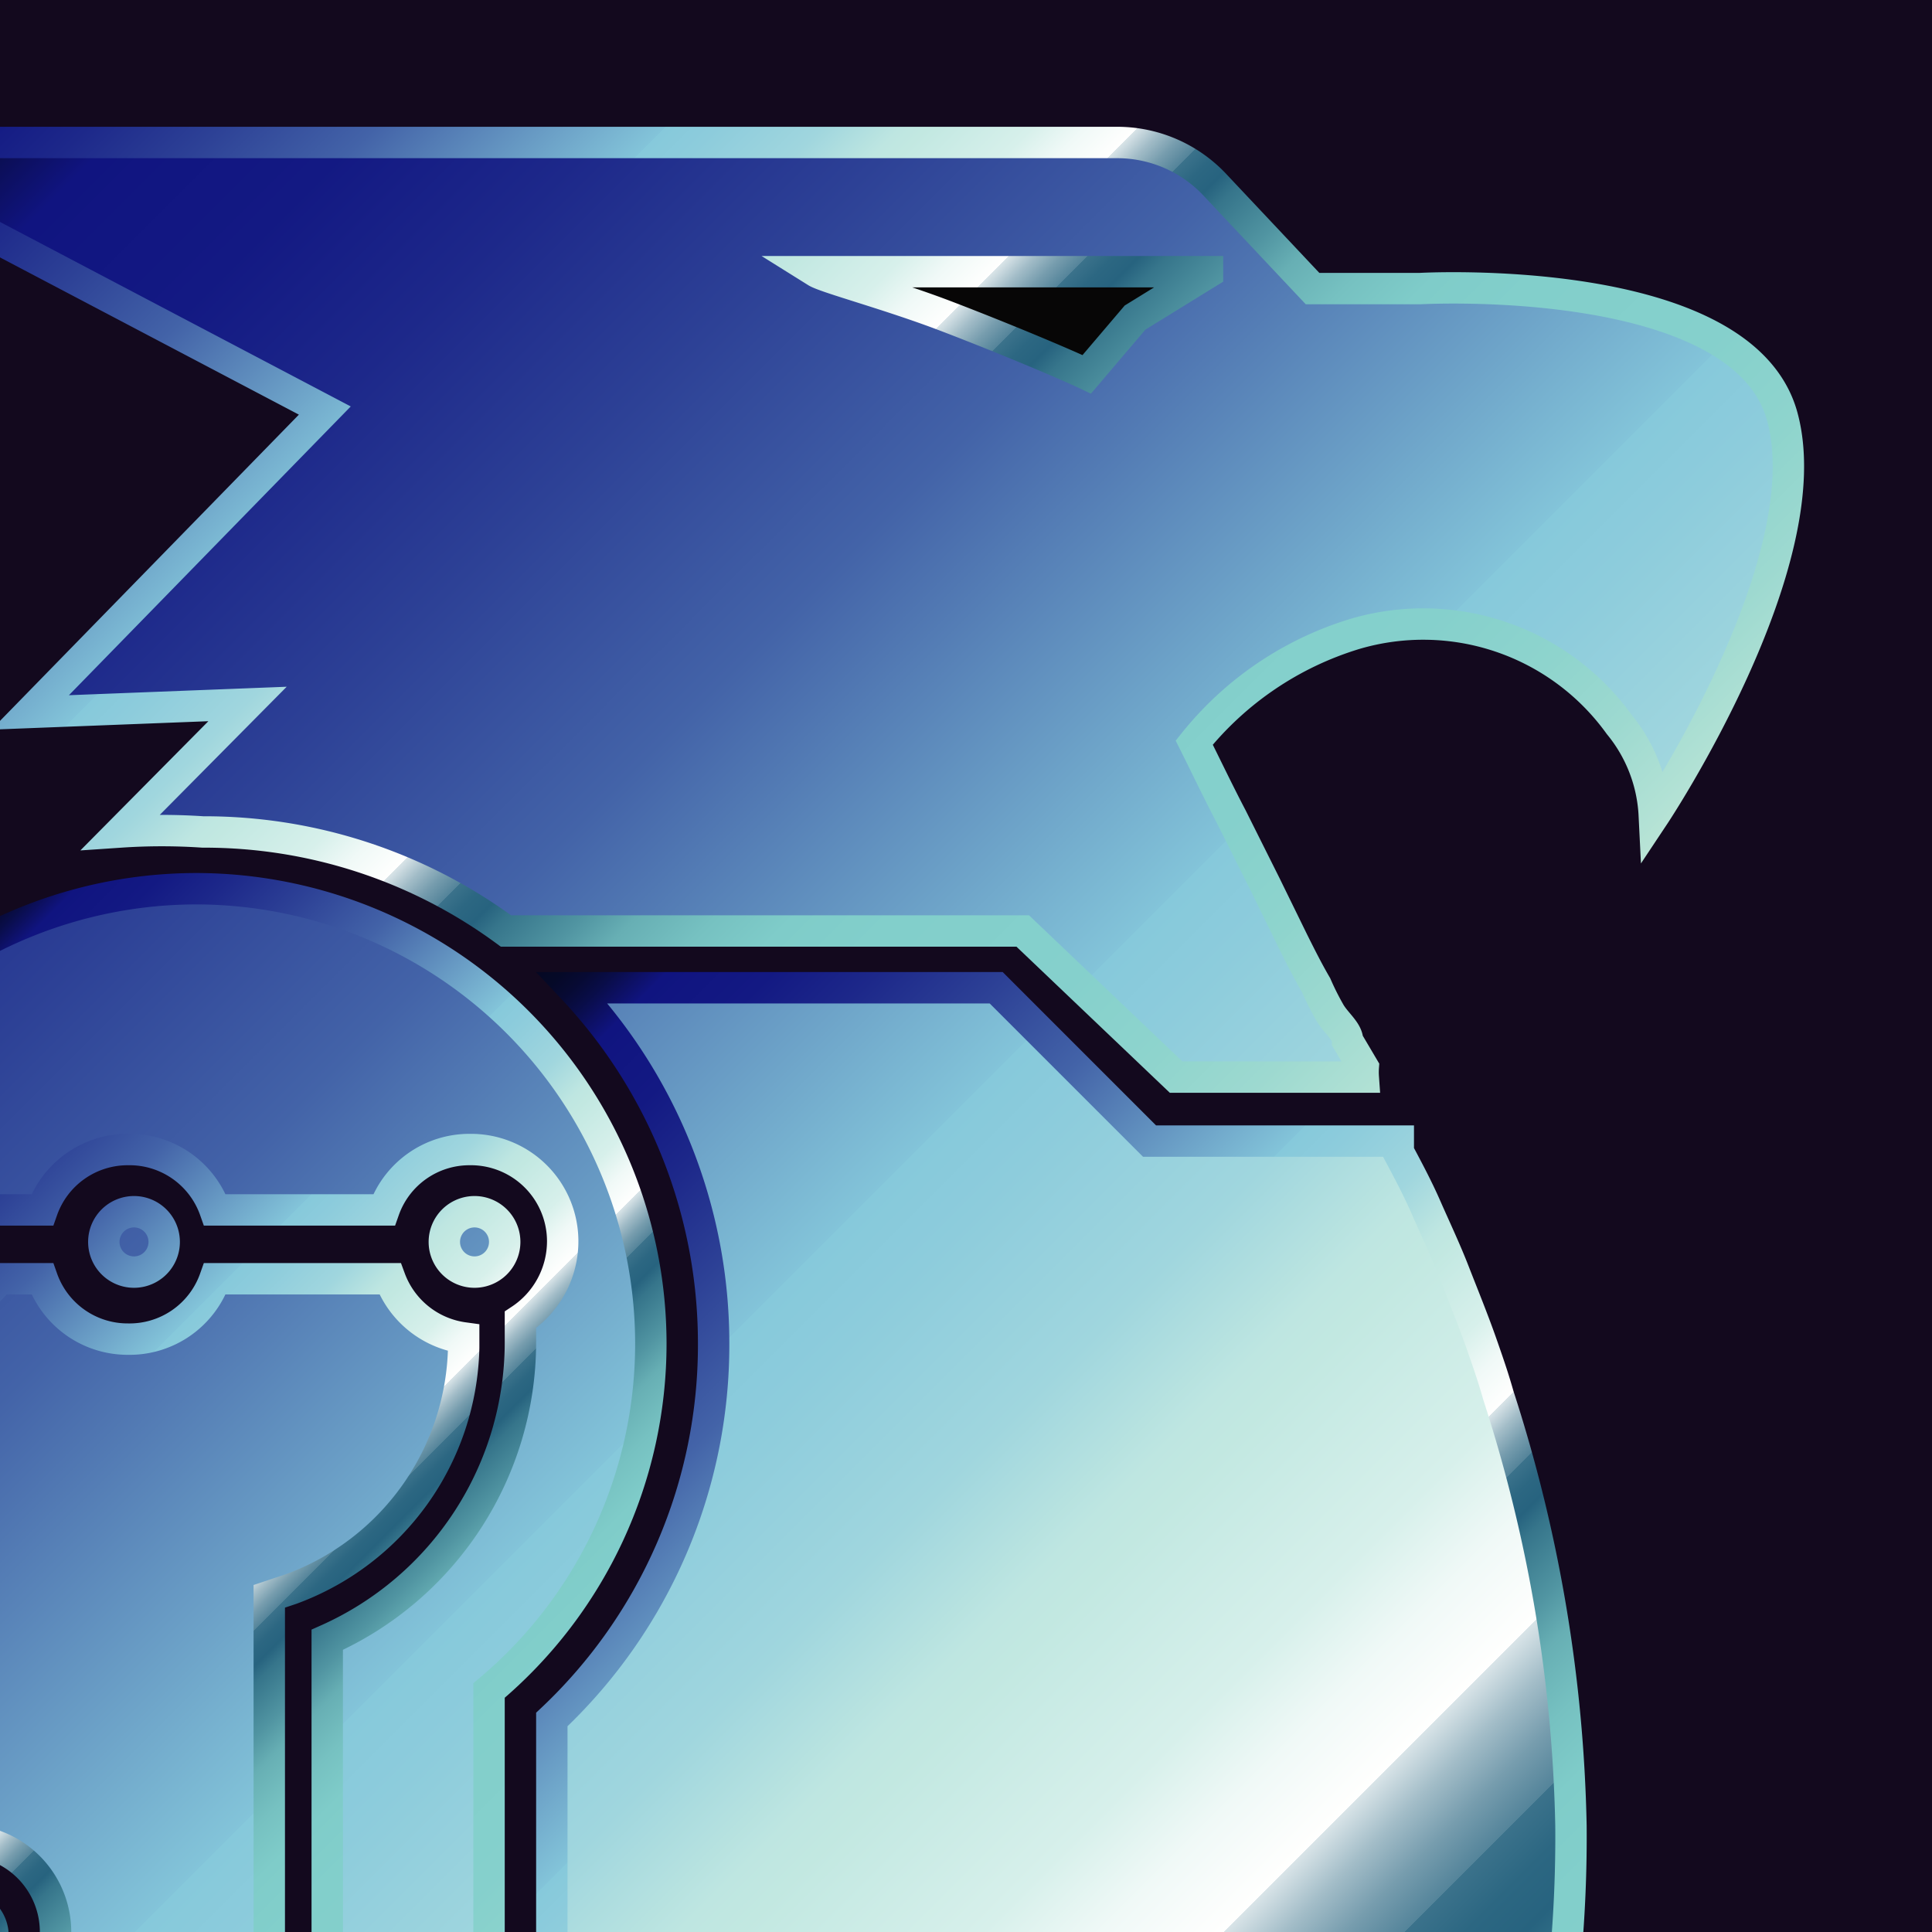 <svg id="Layer_1" data-name="Layer 1" xmlns="http://www.w3.org/2000/svg" xmlns:xlink="http://www.w3.org/1999/xlink" viewBox="0 0 16 16"><defs><style>.cls-1,.cls-10,.cls-11,.cls-13,.cls-5{fill:none;}.cls-2{fill:#13091e;}.cls-3{clip-path:url(#clip-path);}.cls-4{fill:url(#linear-gradient);}.cls-10,.cls-11,.cls-13,.cls-5{stroke-miterlimit:10;}.cls-5{stroke-width:2.89px;stroke:url(#linear-gradient-2);}.cls-6{clip-path:url(#clip-path-2);}.cls-7{fill:url(#linear-gradient-3);}.cls-8{clip-path:url(#clip-path-3);}.cls-9{fill:url(#linear-gradient-4);}.cls-10,.cls-11,.cls-13{stroke-width:0.26px;}.cls-10{stroke:url(#linear-gradient-5);}.cls-11{stroke:url(#linear-gradient-6);}.cls-12{fill:#070606;}.cls-13{stroke:url(#linear-gradient-7);}</style><clipPath id="clip-path"><rect class="cls-1" x="69.45" y="-163.91" width="179.91" height="179.91"/></clipPath><linearGradient id="linear-gradient" x1="-20.51" y1="-78.44" x2="260.85" y2="202.92" gradientUnits="userSpaceOnUse"><stop offset="0" stop-color="#050823"/><stop offset="0.01" stop-color="#050927"/><stop offset="0.02" stop-color="#070a33"/><stop offset="0.03" stop-color="#090d48"/><stop offset="0.04" stop-color="#0d1064"/><stop offset="0.05" stop-color="#101480"/><stop offset="0.09" stop-color="#131983"/><stop offset="0.13" stop-color="#1d288a"/><stop offset="0.18" stop-color="#2d4196"/><stop offset="0.24" stop-color="#4363a8"/><stop offset="0.29" stop-color="#608fbe"/><stop offset="0.35" stop-color="#83c4d9"/><stop offset="0.35" stop-color="#86c9db"/><stop offset="0.37" stop-color="#8dccdc"/><stop offset="0.41" stop-color="#a0d6de"/><stop offset="0.44" stop-color="#bee6e1"/><stop offset="0.45" stop-color="#c2e8e1"/><stop offset="0.46" stop-color="#c7eae4"/><stop offset="0.49" stop-color="#d7f0eb"/><stop offset="0.51" stop-color="#f0f9f7"/><stop offset="0.53" stop-color="#fffffe"/><stop offset="0.53" stop-color="#d9e4e8"/><stop offset="0.54" stop-color="#a3bdc8"/><stop offset="0.55" stop-color="#779dae"/><stop offset="0.56" stop-color="#54849a"/><stop offset="0.56" stop-color="#3b728b"/><stop offset="0.57" stop-color="#2c6782"/><stop offset="0.58" stop-color="#27637f"/><stop offset="0.59" stop-color="#36758b"/><stop offset="0.62" stop-color="#5195a2"/><stop offset="0.64" stop-color="#67afb4"/><stop offset="0.67" stop-color="#76c1c1"/><stop offset="0.7" stop-color="#7fccc9"/><stop offset="0.74" stop-color="#82cfcb"/><stop offset="0.83" stop-color="#85d0cc"/><stop offset="0.89" stop-color="#8ed4cd"/><stop offset="0.94" stop-color="#9dd9d0"/><stop offset="0.99" stop-color="#b3e2d5"/><stop offset="1" stop-color="#b9e4d6"/></linearGradient><linearGradient id="linear-gradient-2" x1="6.69" y1="-19.63" x2="90.57" y2="64.26" xlink:href="#linear-gradient"/><clipPath id="clip-path-2"><rect class="cls-1" x="28" y="-16" width="32" height="32"/></clipPath><linearGradient id="linear-gradient-3" x1="12" y1="-0.8" x2="62.04" y2="49.25" xlink:href="#linear-gradient"/><clipPath id="clip-path-3"><rect class="cls-1" width="16" height="16"/></clipPath><linearGradient id="linear-gradient-4" x1="-8" y1="7.6" x2="17.02" y2="32.62" xlink:href="#linear-gradient"/><linearGradient id="linear-gradient-5" x1="-5.58" y1="12.83" x2="1.88" y2="20.29" xlink:href="#linear-gradient"/><linearGradient id="linear-gradient-6" x1="-0.01" y1="12.5" x2="10.89" y2="23.41" xlink:href="#linear-gradient"/><linearGradient id="linear-gradient-7" x1="0.78" y1="-1.82" x2="11.64" y2="9.05" xlink:href="#linear-gradient"/></defs><rect class="cls-2" x="-61.76" y="-289.53" width="822.95" height="318.62"/><g class="cls-3"><path class="cls-4" d="M81.44-45.25A2.72,2.72,0,0,0,84.16-48a2.72,2.72,0,0,0-2.72-2.72A2.72,2.72,0,0,0,78.72-48,2.72,2.72,0,0,0,81.44-45.25Zm31.7,0A2.72,2.72,0,0,0,115.86-48a2.72,2.72,0,0,0-2.72-2.72A2.72,2.72,0,0,0,110.42-48,2.72,2.72,0,0,0,113.14-45.25ZM66,46.74a2.72,2.72,0,1,0,2.73,2.72A2.72,2.72,0,0,0,66,46.74ZM90.55-80.74A42.46,42.46,0,0,1,130-41.55,42.24,42.24,0,0,1,115-6.17V31.6L99.9,47.6V-10.92a30.25,30.25,0,0,0,18-27.62c0-.74,0-1.47-.11-2.2a8.62,8.62,0,0,0,3.74-9.11,8.59,8.59,0,0,0-6.62-6.55,8.62,8.62,0,0,0-9.87,5.49H89.52a8.62,8.62,0,0,0-8.08-5.67,8.62,8.62,0,0,0-8.08,5.67h-6.8L35.84-18.44l3-20.1S51.42-60.21,52-61.15v0h0A42.27,42.27,0,0,1,90.55-80.74Zm-36,51.06L34.3-8.23,30.47,17,54.59-8.5ZM60.48-6.16,28.93,27.2l-4.39,29,33.8-35.73a8.61,8.61,0,1,1,4.28,4.06L23,66.36l-4.38,29,39.73-42a8.62,8.62,0,1,1,4.28,4L17.06,105.52l-5.41,35.75L94,53.85V-15l1.95-.7A24.33,24.33,0,0,0,112-38.53l-.81-1A8.65,8.65,0,0,1,105.05-45H89.52a8.62,8.62,0,0,1-8.08,5.67A8.62,8.62,0,0,1,73.36-45H69.1l-8.62,9.11Zm5.55,20a2.73,2.73,0,1,0,2.73,2.73A2.72,2.72,0,0,0,66,13.85ZM193.34,211.31a17.12,17.12,0,0,1,17.12,17.12H6.29a17.11,17.11,0,0,1,17.12-17.12Zm-194.06,35H217.47a11,11,0,0,0-11-11H10.3A11,11,0,0,0-.72,246.31ZM30,194.36a10.05,10.05,0,0,0-10,10v0H196.75v0a10,10,0,0,0-10-10Zm-2.16-7.24v.41h161v-.41a8.63,8.63,0,0,0-4.58-7.53c-14.33-7.88-24.38-26.35-24.38-43.48v0H56.84c0,17.15-10.05,35.62-24.38,43.5A8.63,8.63,0,0,0,27.88,187.12Zm93-155.82v2.34l-1.6,1.7-62.18,66v27.3H160.53c6.1-6.44,11.2-13.86,16-21.3,4-6.13,7.79-12.32,11.38-18.66,3.78-6.68,8-13.11,11.79-19.77a129.66,129.66,0,0,0,7.06-14.34,122,122,0,0,0,9.37-48.44,137.58,137.58,0,0,0-6.64-40c-.52-1.63-1.07-3.26-1.64-4.87q-1.22-3.4-2.58-6.75-1.25-3-2.61-6c-1-2.08-2-4.13-3-6.17H176.51L162.25-71.93H122.72a48,48,0,0,1,13.21,33.09,48.06,48.06,0,0,1-15.08,35ZM220.22-97a14.36,14.36,0,0,1,3.3,8.39s15.66-23.5,11.86-37-33.69-12-33.69-12h-10l-9-9.53a12.61,12.61,0,0,0-9.14-4H52.23l47.45,25.53L72.23-97.52l20.25-.8L80.16-86.41A49,49,0,0,1,87.74-87,47.87,47.87,0,0,1,116-77.82h48.67L179-63.56H196.4v0c-.69-1.18-1.4-2.35-2.14-3.5s-1.44-2.34-2.07-3.56l-.8-1.57-2-4-2.66-5.26-3.14-6.27q-1.76-3.51-3.5-7a31,31,0,0,1,15-10A22.84,22.84,0,0,1,220.22-97Z"/><path class="cls-5" d="M87.74-81.14A42.3,42.3,0,0,1,130-38.84,42.2,42.2,0,0,1,115-6.47V31.3l-15.07,16V-11.22a30.26,30.26,0,0,0,18-27.62c0-.74-.06-1.47-.11-2.21a8.62,8.62,0,0,0,3.94-7.22,8.63,8.63,0,0,0-8.62-8.61A8.62,8.62,0,0,0,105-51.22H89.51a8.62,8.62,0,0,0-8.08-5.66,8.62,8.62,0,0,0-8.09,5.66H66.55L35.83-18.74l3-20.1S51.41-60.51,52-61.45v0h0A42.24,42.24,0,0,1,87.74-81.14ZM81.43-45.55a2.72,2.72,0,0,0,2.72-2.72A2.72,2.72,0,0,0,81.43-51a2.72,2.72,0,0,0-2.73,2.72A2.72,2.72,0,0,0,81.43-45.55ZM54.58-30,34.28-8.53,30.46,16.69,54.58-8.8Zm58.54-15.56a2.72,2.72,0,0,0,2.73-2.72A2.72,2.72,0,0,0,113.12-51a2.72,2.72,0,0,0-2.72,2.72A2.72,2.72,0,0,0,113.12-45.55ZM66,46.44a2.72,2.72,0,1,0,2.72,2.72A2.72,2.72,0,0,0,66,46.44ZM60.47-6.46,28.91,26.9l-4.38,29,33.8-35.73a8.44,8.44,0,0,1-.92-3.85A8.61,8.61,0,1,1,66,24.88a8.51,8.51,0,0,1-3.42-.71L23,66.06,18.59,95,58.33,53a8.47,8.47,0,0,1-.92-3.85,8.61,8.61,0,1,1,5.19,7.9L17.05,105.22,11.63,141,94,53.55V-15.29l2-.7A24.32,24.32,0,0,0,112-38.84c0-.3,0-.6,0-.9A8.63,8.63,0,0,1,105-45.33H89.51a8.63,8.63,0,0,1-8.08,5.67,8.63,8.63,0,0,1-8.09-5.67H69.09l-8.62,9.11Zm5.55,20a2.72,2.72,0,1,0,2.72,2.72A2.72,2.72,0,0,0,66,13.55Z"/></g><g class="cls-6"><path class="cls-7" d="M30.13,5.11a.49.49,0,0,0,.49-.49.49.49,0,0,0-1,0A.49.49,0,0,0,30.13,5.11Zm5.64,0a.48.48,0,0,0,.48-.49.48.48,0,1,0-1,0A.48.48,0,0,0,35.77,5.11ZM27.39,21.47a.48.48,0,0,0-.48.48.49.49,0,1,0,1,0A.48.48,0,0,0,27.39,21.47ZM31.75-1.21A7.53,7.53,0,0,1,36.1,12.06v6.72l-2.68,2.84V11.21a5.38,5.38,0,0,0,3.2-4.91c0-.13,0-.26,0-.39A1.53,1.53,0,1,0,34.33,4.1H31.57a1.53,1.53,0,0,0-2.88,0h-1.2L22,9.87l.54-3.57s2.23-3.85,2.34-4h0A7.54,7.54,0,0,1,31.75-1.21ZM25.36,7.87l-3.61,3.82-.68,4.49,4.29-4.54Zm1,4.19L20.79,18,20,23.14l6-6.35a1.55,1.55,0,0,1-.09-1.13,1.49,1.49,0,0,1,1.12-1.05,1.53,1.53,0,0,1,.71,3,1.62,1.62,0,0,1-1-.08l-7,7.45L19,30.11,26,22.64a1.55,1.55,0,0,1-.09-1.13,1.49,1.49,0,0,1,1.12-1.05,1.53,1.53,0,0,1,.71,3,1.62,1.62,0,0,1-1-.08l-8.1,8.56-1,6.36L32.37,22.73V10.49l.35-.13A4.32,4.32,0,0,0,35.57,6.3l-.14-.19a1.53,1.53,0,0,1-1.1-1H31.57a1.54,1.54,0,0,1-2.88,0h-.75L26.4,6.77Zm1,3.56a.48.48,0,0,0-.48.48.49.49,0,1,0,1,0A.48.48,0,0,0,27.39,15.62ZM50,50.74a3,3,0,0,1,3,3H16.76a3,3,0,0,1,3-3ZM15.52,57H54.33a2,2,0,0,0-2-2H17.48A2,2,0,0,0,15.52,57ZM21,47.72a1.79,1.79,0,0,0-1.79,1.79H50.64a1.79,1.79,0,0,0-1.78-1.79Zm-.38-1.28v.07H49.24v-.07a1.53,1.53,0,0,0-.81-1.34,9.23,9.23,0,0,1-4.34-7.74H25.76a9.23,9.23,0,0,1-4.34,7.74A1.53,1.53,0,0,0,20.61,46.44ZM37.14,18.72v.42l-.28.3L25.8,31.18V36H44.2a25.21,25.21,0,0,0,2.85-3.79c.7-1.08,1.38-2.19,2-3.31s1.42-2.34,2.1-3.52a22.28,22.28,0,0,0,1.25-2.55,21.63,21.63,0,0,0,1.67-8.62,24.57,24.57,0,0,0-1.18-7.11c-.09-.29-.19-.58-.29-.87s-.3-.8-.46-1.2-.3-.71-.46-1.06-.35-.74-.54-1.1H47L44.51.36h-7a8.57,8.57,0,0,1-.34,12.11ZM54.82-4.1a2.53,2.53,0,0,1,.58,1.49s2.79-4.18,2.11-6.58-6-2.14-6-2.14H49.75L48.14-13a2.21,2.21,0,0,0-1.62-.71H24.94l8.44,4.54-4.89,5,3.61-.14L29.91-2.22A8.47,8.47,0,0,1,36.28-.69h8.66l2.54,2.54h3.1c-.12-.21-.25-.42-.38-.63a6.5,6.5,0,0,1-.37-.63c0-.09-.09-.19-.14-.28l-.36-.72c-.16-.31-.32-.62-.47-.93s-.38-.74-.56-1.12l-.63-1.25A5.6,5.6,0,0,1,50.34-5.5,4.07,4.07,0,0,1,54.82-4.1Z"/></g><g class="cls-8"><path class="cls-9" d="M1.07,10.55a.24.24,0,1,0-.25-.24A.24.24,0,0,0,1.07,10.55Zm2.82,0a.24.24,0,1,0-.25-.24A.24.24,0,0,0,3.89,10.55ZM-.3,18.73A.25.25,0,0,0-.55,19a.25.25,0,0,0,.25.24A.24.24,0,0,0-.06,19,.25.25,0,0,0-.3,18.73ZM1.88,7.4A3.76,3.76,0,0,1,4.05,14v3.36L2.71,18.81v-5.2a2.7,2.7,0,0,0,1.6-2.46,1.34,1.34,0,0,0,0-.2A.76.76,0,0,0,4,9.56a.76.76,0,0,0-.87.49H1.79a.77.77,0,0,0-.72-.5.76.76,0,0,0-.72.5H-.26L-3,12.94l.27-1.79,1.17-2h0A3.74,3.74,0,0,1,1.88,7.4Zm-3.2,4.54-1.81,1.91-.34,2.24,2.15-2.27ZM-.8,14l-2.8,3L-4,19.57l3-3.18A.76.76,0,0,1-1,15.83a.78.78,0,0,1,.57-.53.77.77,0,0,1,.91.92.74.74,0,0,1-.56.57.69.69,0,0,1-.49,0l-3.52,3.73-.39,2.57L-1,19.32A.79.79,0,0,1-1,18.75a.77.77,0,0,1,.57-.52.76.76,0,0,1,.91.92.76.76,0,0,1-.56.57.81.81,0,0,1-.49,0l-4,4.28-.48,3.18,7.32-7.77V13.24l.18-.06a2.16,2.16,0,0,0,1.43-2l-.08-.09a.76.76,0,0,1-.54-.49H1.79a.77.77,0,0,1-.72.51.76.76,0,0,1-.72-.51H0l-.77.81Zm.5,1.78a.25.25,0,0,0-.25.24.25.25,0,0,0,.25.24.24.24,0,0,0,.24-.24A.24.24,0,0,0-.3,15.81ZM11,33.37a1.52,1.52,0,0,1,1.52,1.52H-5.62a1.52,1.52,0,0,1,1.53-1.52ZM-6.24,36.48h19.4a1,1,0,0,0-1-1H-5.26A1,1,0,0,0-6.24,36.48Zm2.73-4.62a.89.89,0,0,0-.89.9H11.32a.89.89,0,0,0-.89-.9Zm-.19-.64v0H10.62v0a.76.76,0,0,0-.41-.67A4.62,4.62,0,0,1,8,26.68H-1.12a4.61,4.61,0,0,1-2.17,3.87A.76.76,0,0,0-3.7,31.22ZM4.57,17.36v.21l-.14.15L-1.1,23.59V26H8.1a13,13,0,0,0,1.42-1.9c.36-.54.7-1.09,1-1.66s.71-1.16,1-1.76a10,10,0,0,0,.63-1.27,11,11,0,0,0,.84-4.31,12.3,12.3,0,0,0-.6-3.56c0-.14-.09-.28-.14-.43s-.15-.4-.23-.6-.15-.36-.23-.53l-.27-.55H9.52L8.25,8.18H4.74a4.29,4.29,0,0,1,1.17,2.94,4.26,4.26,0,0,1-1.34,3.12ZM13.41,6a1.28,1.28,0,0,1,.29.75s1.39-2.09,1.06-3.3-3-1.06-3-1.06h-.89l-.8-.85a1.11,1.11,0,0,0-.81-.36H-1.53L2.69,3.4.25,5.9l1.8-.07L1,6.89a5.06,5.06,0,0,1,.68,0,4.21,4.21,0,0,1,2.51.82H8.47L9.74,8.92h1.55c-.06-.1-.12-.21-.19-.31a3.3,3.3,0,0,1-.18-.32l-.07-.13c-.07-.12-.13-.24-.19-.36l-.23-.47-.28-.56c-.11-.21-.21-.42-.31-.62a2.72,2.72,0,0,1,1.33-.9A2,2,0,0,1,13.41,6Z"/><path class="cls-10" d="M1.63,7.36a3.77,3.77,0,0,1,3.76,3.76A3.75,3.75,0,0,1,4.05,14v3.36L2.71,18.78v-5.2a2.7,2.7,0,0,0,1.6-2.46c0-.06,0-.13,0-.19a.78.78,0,0,0,.35-.65.76.76,0,0,0-.77-.76.75.75,0,0,0-.71.5H1.78a.75.75,0,0,0-.72-.5.75.75,0,0,0-.71.5H-.26L-3,12.91l.27-1.79,1.17-2h0A3.77,3.77,0,0,1,1.63,7.36Zm-.57,3.17a.25.25,0,1,0,0-.49.25.25,0,0,0,0,.49Zm-2.38,1.38-1.81,1.91-.34,2.24,2.15-2.27Zm5.2-1.38a.25.25,0,1,0,0-.49.25.25,0,0,0,0,.49ZM-.31,18.71A.24.24,0,0,0-.55,19a.24.24,0,0,0,.24.24A.25.25,0,0,0-.06,19,.25.25,0,0,0-.31,18.71ZM-.8,14l-2.81,3L-4,19.54l3-3.17A.82.82,0,0,1-1.07,16a.76.76,0,0,1,.76-.76A.76.76,0,0,1,.46,16a.76.76,0,0,1-.77.77.77.77,0,0,1-.3-.06l-3.52,3.72L-4.52,23-1,19.29A.77.77,0,0,1-1.07,19a.77.77,0,0,1,.76-.77A.77.77,0,0,1,.46,19a.76.76,0,0,1-.77.76.77.77,0,0,1-.3-.06l-4,4.28-.48,3.18,7.32-7.77V13.22l.18-.06a2.18,2.18,0,0,0,1.43-2s0,0,0-.08a.76.76,0,0,1-.61-.49H1.78a.75.75,0,0,1-.72.5.75.75,0,0,1-.71-.5H0l-.77.81Zm.49,1.78A.24.24,0,0,0-.55,16a.25.25,0,0,0,.24.25A.25.25,0,0,0-.06,16,.25.25,0,0,0-.31,15.78Z"/><path class="cls-11" d="M4.57,14.24a4.26,4.26,0,0,0,1.34-3.12A4.29,4.29,0,0,0,4.74,8.18H8.25L9.52,9.45h2.06l0,.09c.08.15.16.3.23.46s.16.35.23.53.16.4.23.6.1.29.14.43a12.3,12.3,0,0,1,.6,3.56,11,11,0,0,1-.84,4.31,10,10,0,0,1-.63,1.27c-.32.57-.68,1.12-1,1.69s-.61,1-.94,1.55A14.16,14.16,0,0,1,8.1,26H-1.1V23.59l5.53-5.87.14-.15V14.24Z"/><path class="cls-12" d="M10,2.25l-.61.38L9,3.1c-.19-.09-.69-.3-1.16-.48s-1.11-.37-1.11-.37Z"/><path class="cls-13" d="M13.41,6a1.28,1.28,0,0,1,.29.75s1.39-2.09,1.06-3.3-3-1.06-3-1.06h-.89l-.8-.85a1.11,1.11,0,0,0-.81-.36H-1.53L2.69,3.4.25,5.9l1.8-.07L1,6.89a5.06,5.06,0,0,1,.68,0,4.21,4.21,0,0,1,2.51.82H8.47L9.74,8.92h1.55a.56.56,0,0,1,0-.08l-.13-.22c0-.08-.1-.15-.15-.24a2.26,2.26,0,0,1-.11-.22c-.07-.12-.13-.24-.19-.36l-.23-.47-.28-.56c-.11-.21-.21-.42-.31-.62a2.72,2.72,0,0,1,1.33-.9A2,2,0,0,1,13.41,6ZM10,2.26l-.6.37L9,3.1c-.19-.09-.69-.3-1.16-.48s-1-.32-1.08-.37H10Z"/></g></svg>